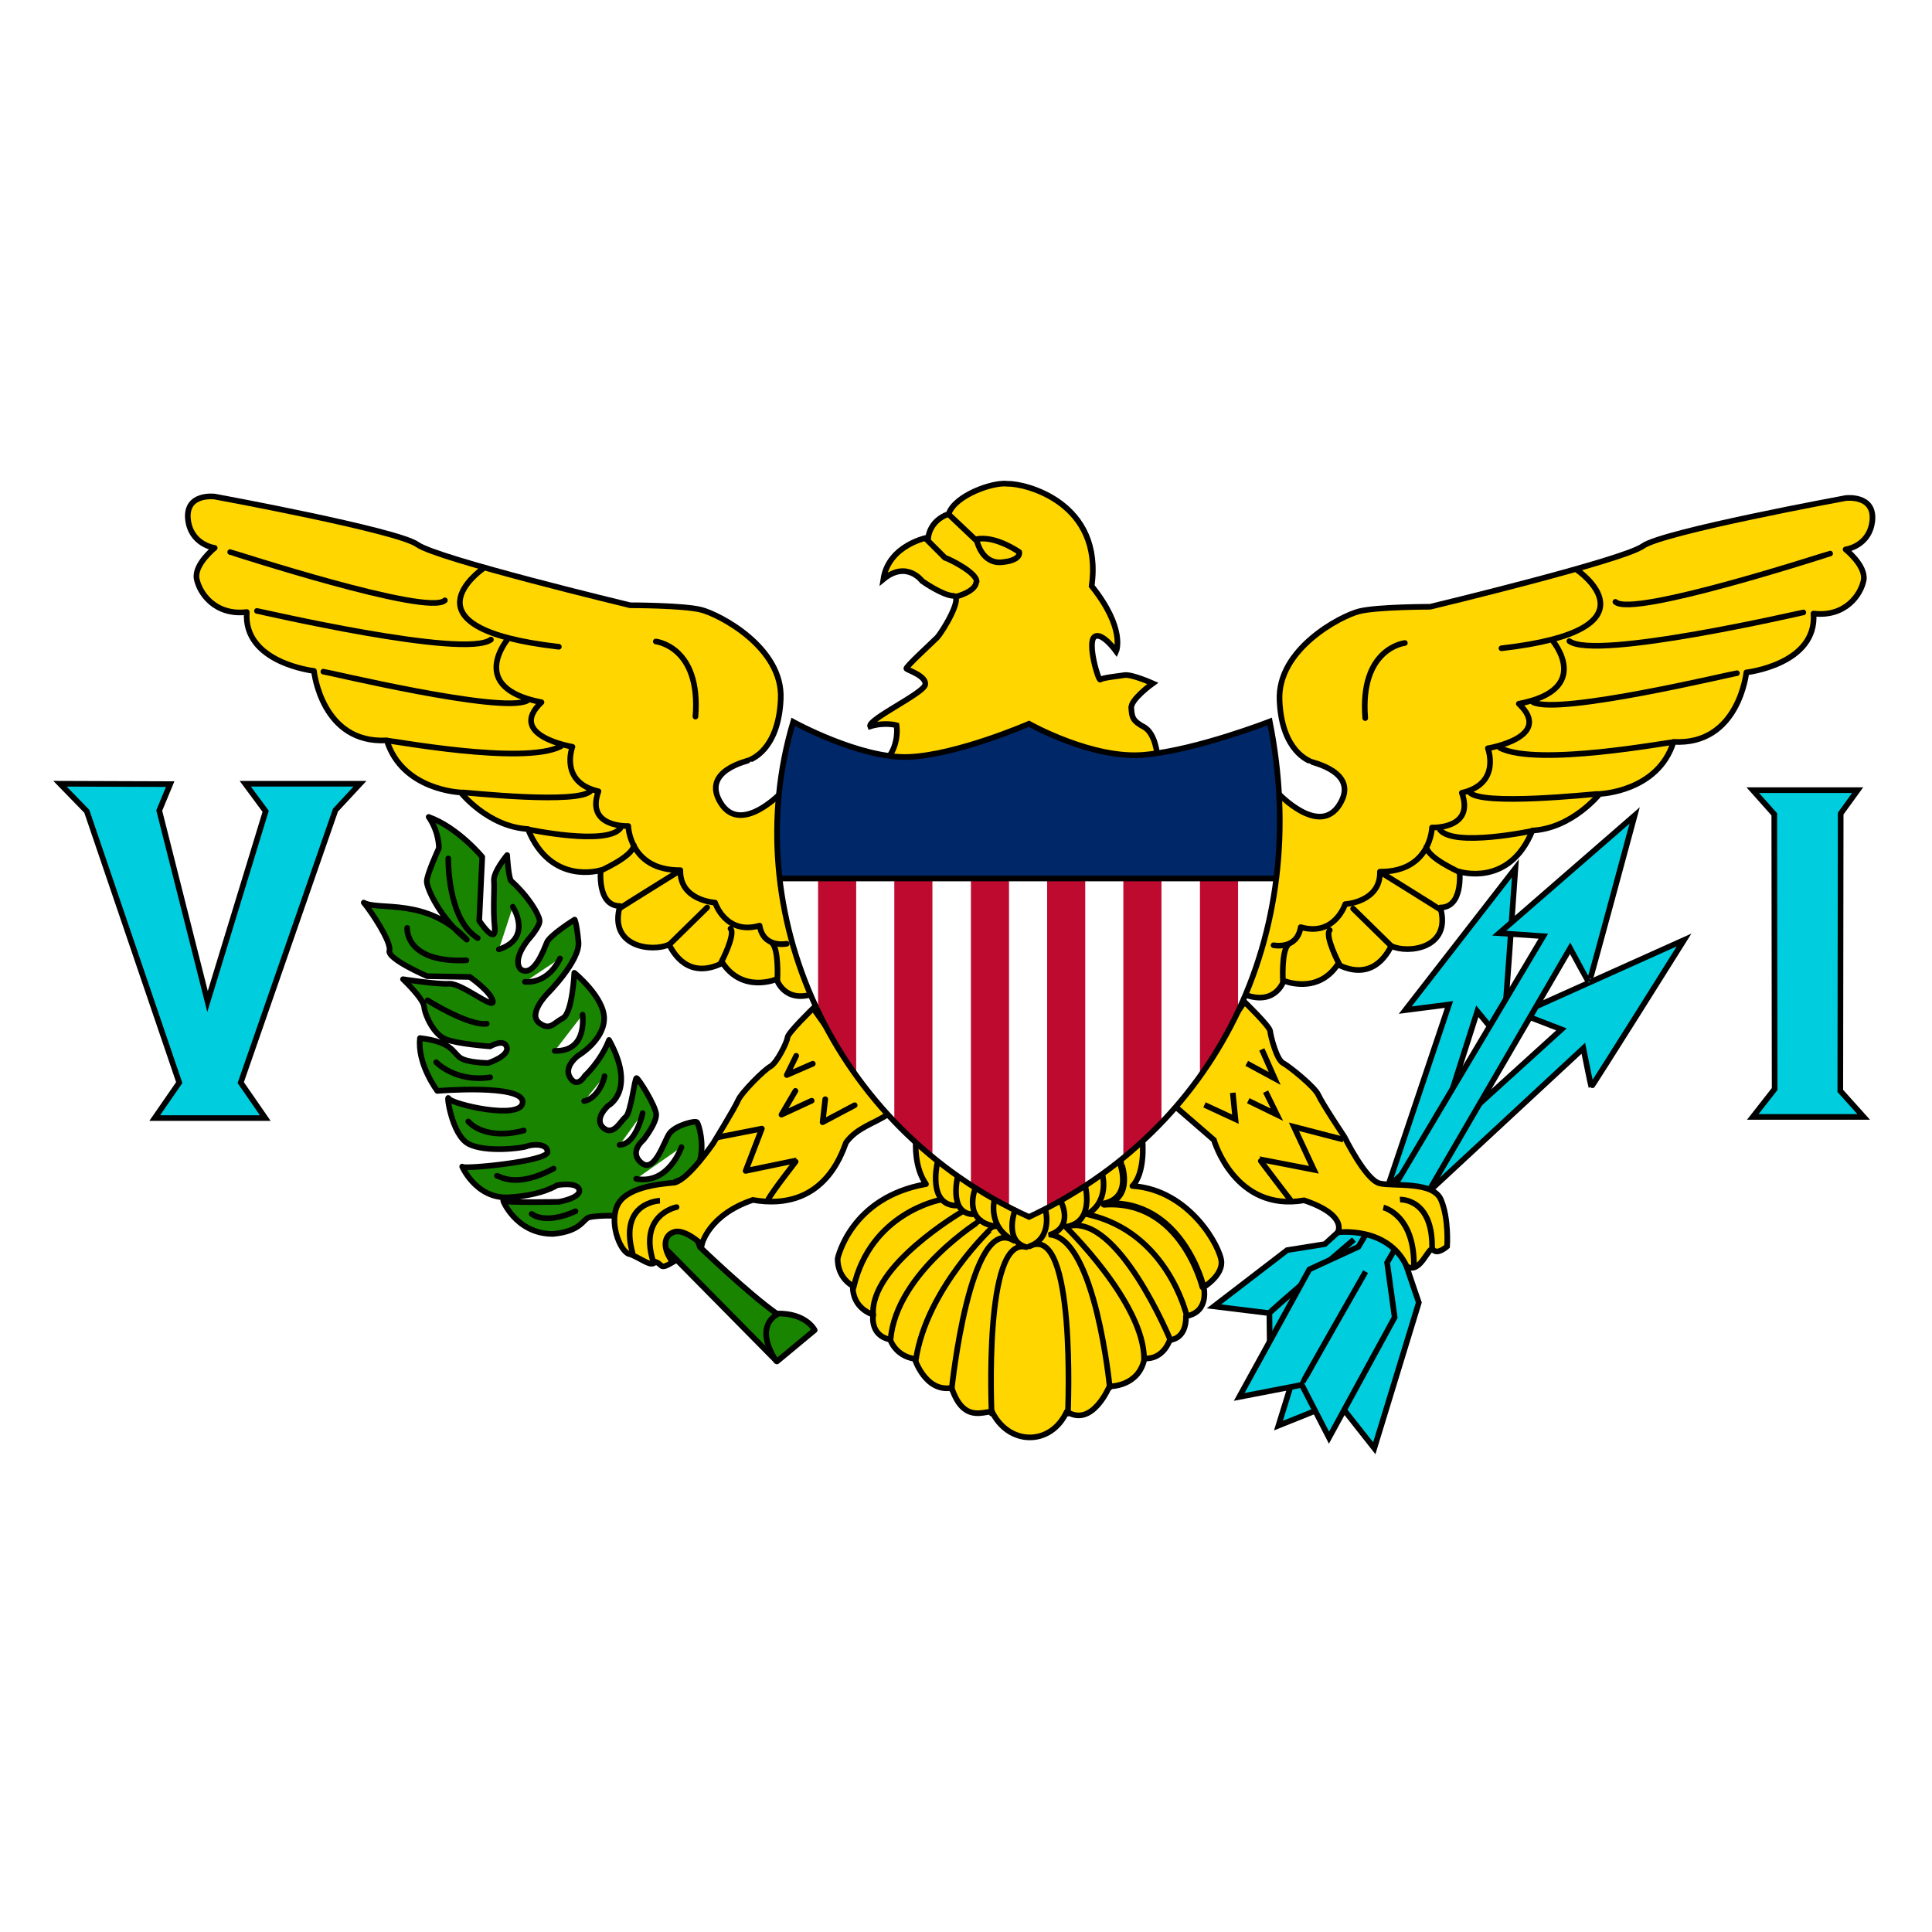 <svg xmlns="http://www.w3.org/2000/svg" height="512" width="512" viewBox="0 0 512 512"><style>.prefix__st0{fill:#fff}.prefix__st1,.prefix__st2,.prefix__st4{stroke:#000;stroke-width:1.496}.prefix__st1{stroke-linecap:round;stroke-linejoin:round;fill:#188400}.prefix__st2,.prefix__st4{fill:#00cede}.prefix__st4{fill:#ffd600;stroke-width:1.496}.prefix__st4,.prefix__st5{stroke-linecap:round;stroke-linejoin:round}.prefix__st5,.prefix__st6{fill:#ffd600;stroke:#000;stroke-width:1.496}.prefix__st11{fill:#be0a2f}</style><path class="prefix__st0" d="M0 0h512v512H0z"/><path class="prefix__st1" d="M205.9 360.8l10-8.3s-2.2-4.6-10.1-4.4c-7.4-5.2-20.3-17.6-20.3-17.6l-6.4-17.4s5.2-1.5 6.4-5.7c1.2-4.2-.3-9.5-.8-10s-5.7.8-7.3 3c-1.5 2.2-3.9 10.6-7.4 7.8-3.5-2.9.5-6.1.5-6.1s3.5-4.4 3.4-6.8c-.2-2.4-4.7-9.5-5.2-9.6-.5-.2-1.5 9.3-2.9 10.3-1.3 1-3.2 5.2-5.9 2.9-2.7-2.4 1.3-5.9 1.3-5.9s7.6-4 .2-17.4c-2.2 5.7-6.4 9.5-6.4 9.5s-2 3.5-3.9.5 2.2-5.9 2.2-5.9 6.6-3.9 6.8-9.6c.2-5.7-7.9-12.3-7.9-12.3s-.5 10.6-3 12c-2.5 1.3-3.5 3.5-6.4 1.2-2.9-2.4 2.2-7.6 2.2-7.6s8.8-8.8 8.3-13.8c-.5-5.1-1-5.9-1-5.9s-6.6 4.1-7.4 6.1c-.8 2-3.5 9.3-6.9 7.1-2.4-2.7 2-7.9 2-7.9s3.2-3.5 3-5.1c-.2-1.5-2.7-6.1-7.6-10.5-.7-1.3-1-6.8-1-6.8s-3.7 4.4-3.5 6.8c.2 2.4-.3 7.1.2 12.3.5 5.2-4.1-1.7-4.1-1.7l.8-16.9s-6.4-7.8-14.2-10.6c2.9 4.2 2.7 8.3 2.7 8.3s-3.2 6.9-3.2 8.8 3.7 10 10.6 15.4c-10.5-11.3-23.5-7.6-27.3-9.8 1.9 2.2 7.4 10.5 6.8 12.7-.7 2.2 10 6.8 10 6.8l11.3.2s5.6 3.9 6.1 6.4c.5 2.5-8.1-4.7-11.5-4.6-3.4.2-12.3-1.2-12.3-1.2s5.4 5.1 5.6 7.3c.2 2.2 2.5 7.3 5.7 8.6 3.2 1.3 11.8 1.9 11.8 1.9s3.7-2.2 4.4.2c.7 2.4-4.9 4.2-4.9 4.2s-5.7 0-7.6-1.5c-1.9-1.5-2.2-4.1-10.5-5.1-.8 6.9 4.6 14 4.6 14s22.8-1.9 22.6 3c-.2 4.9-18.9.5-19.6-1-.7-1.5.8 9.6 5.2 12 4.4 2.4 14.2 1.2 15.4.7 1.2-.5 5.6-1 5.6 1.5s-22.3 4.6-22.6 3.9c-.3-.7 3.4 8.6 12.3 8.1s12.8-3.2 12.8-3.2 5.4-1 5.9 1.2-5.4 3.2-5.4 3.2-14.2.3-14.7-.3c-.5-.7 3.2 8.9 13.2 8.8 7.4-.7 7.9-3.9 9.5-4.4 2.2-.5 6.9-.5 7.6-.3s12.5 8.4 12.5 8.4l29.7 30.1zM118.8 227.5s-.3 16.2 7.8 21.1M135.9 240.3s5.4 8.3-3.7 11.3M107.9 245.9s-.7 9.3 15.7 8.6M148.4 254s-2.7 6.6-9.3 6.2M154.4 268.9c0 .8 1.2 9.8-7.4 9.6M113.3 265.1s10.8 6.8 15.7 6.2M115.6 281.5s5.1 5.4 14.3 4M160.2 285.2c0 .7-1.7 5.9-5.4 6.6M124.1 297.2s4.1 5.2 14.7 2.4M170.3 295s-1.7 8.3-6.1 8.4M180.6 304s-3.4 10-12 8.4M140.9 321.7s3.4 3 11.6-.7M131.7 311.6c.7 0 4.9 3.5 15-1.9M205.9 348.4s-6.3 2.8-.2 12.3"/><g><path class="prefix__st2" d="M401.6 230.1s-3.2 46-3.4 45.9c-.2-.1-6.7-8-6.7-8l-20.2 63.4 4.7 13.8-11.8 38.6-9.7-12.3-15.7 6.3 12.6-40.7 11.6-8.4 21-62.5-11.6 1.5 29.2-37.6z"/><path class="prefix__st2" d="M446.3 249.1s-24.5 39.1-24.6 38.9c-.1-.2-2.1-10.2-2.1-10.2l-40.2 37.3-42.9 41.4-.1-8.5-14.7-1.8 19.4-14.9 10-1.6 62.7-56.9-10.9-4.2 43.4-19.5z"/><path d="M336.5 347.9c.3-.6 22.3-19.4 22.3-19.4" fill="#00cede" stroke="#000" stroke-width="1.527"/><path class="prefix__st2" d="M433.2 216.1s-12 44.5-12.1 44.4c-.1-.1-5-9.2-5-9.2l-48.5 83.3 2 14.5-17.4 31.9-7.2-14-16.6 3.2 18.6-33.8 13-6 49-82.3-11.7-.8 35.9-31.2zM345.2 366.5c0-.3 16.7-29.5 16.7-29.5"/></g><g><g id="prefix__wing"><path class="prefix__st4" d="M207.3 209.8s-10.9 11.7-16.3 3 7.6-11.2 7.7-11.4c.2-.2 7.6-2.5 8.2-16.1.7-13.7-16.3-22.5-21.1-23.7-4.8-1.2-18.8-1.2-18.8-1.2s-51.2-12.3-56.4-16.1c-5.3-3.8-53.7-12.7-53.7-12.7s-7.7-1-7.1 5.9c.7 6.9 7.1 7.7 7.1 7.7s-5.4 4.3-4.8 8.1c.7 3.8 4.8 9.9 13.3 8.9-1 13.5 17.8 15.6 17.8 15.6s2 19.4 19.3 18.4c4.1 13.3 19.6 13.8 19.6 13.8s7.2 9.1 17.8 9.7c6.1 15.1 19.3 10.9 19.3 10.9s-1 9.5 5.1 9.5c-3.1 10.9 8.6 12.3 13 10.2 1.2 2.3 5.1 9.4 14.2 4.9 5.4 8.1 14.3 4.3 14.3 4.3s2 6.4 9.7 3.9c7.8-2.2-8.3-53.3-8.2-53.6z"/><path class="prefix__st5" d="M173.8 170s12 1.3 10.5 19.9M128 150.7s-23 15.8 20.1 20.7"/><path class="prefix__st5" d="M134.6 169.3c-.2.3-10.9 13 8.9 16.8-9.4 8.9 8.2 11.8 8.2 11.8s-3.6 9.4 6.9 11.8c-3.5 9.7 7.9 9.2 7.9 9.2s.3 11.8 13.8 11.7c-.2 8.1 9.2 8.6 9.2 8.6s2.8 8.7 11.8 6.1c1 6.1 7.2 4.8 7.2 4.8M206 259.8s.5-8.4-1.5-10M191 255.2c.2-.2 4-7.7 2.6-9.1M177.2 250.5l10.2-10M164.4 240.6c.2-.2 15.5-9.7 15.5-9.7M158.9 230.9c.2-.2 8.7-3.8 9.1-6.9M140 219.8s20.7 4.4 24.4-.3M122.7 210c.8 0 31.1 3.3 33.9-.5M102.7 196.3c.5-.2 35.9 6.6 45.9 1.5M85.7 178c.8 0 47.1 11.2 54 7.7M68.1 161.9c.3 0 55.1 12.8 62 7.6M61 146.3c.2 0 52.5 17.1 56.9 12.8"/></g><g id="prefix__wing_1_"><path class="prefix__st4" d="M338.7 210.2s10.9 11.7 16.3 3-7.6-11.2-7.7-11.4c-.2-.2-7.6-2.5-8.2-16.1-.7-13.7 16.3-22.5 21.1-23.7 4.8-1.2 18.8-1.2 18.8-1.2s51.2-12.3 56.4-16.1c5.3-3.8 53.7-12.7 53.7-12.7s7.7-1 7.1 5.9c-.7 6.9-7.1 7.7-7.1 7.7s5.4 4.3 4.8 8.1c-.7 3.8-4.8 9.9-13.3 8.9 1 13.5-17.8 15.6-17.8 15.6s-2 19.4-19.3 18.4c-4.1 13.3-19.6 13.8-19.6 13.8s-7.2 9.1-17.8 9.7c-6.1 15.1-19.3 10.9-19.3 10.9s1 9.5-5.1 9.5c3.1 10.9-8.6 12.3-13 10.2-1.2 2.3-5.1 9.4-14.2 4.9-5.4 8.1-14.3 4.3-14.3 4.3s-2 6.4-9.7 3.9c-7.8-2.3 8.4-53.3 8.2-53.6z"/><path class="prefix__st5" d="M372.3 170.4s-12 1.3-10.5 19.9M418 151.1s23 15.8-20.1 20.7"/><path class="prefix__st5" d="M411.4 169.7c.2.3 10.9 13-8.9 16.8 9.4 8.9-8.2 11.8-8.2 11.8s3.6 9.4-6.9 11.8c3.5 9.7-7.9 9.2-7.9 9.2s-.3 11.8-13.8 11.7c.2 8.1-9.2 8.6-9.2 8.6s-2.8 8.7-11.8 6.1c-1 6.1-7.2 4.8-7.2 4.8M340 260.2s-.5-8.4 1.5-10M355 255.6c-.2-.2-4-7.7-2.6-9.1M368.8 250.8l-10.2-10M381.6 241c-.2-.2-15.5-9.7-15.5-9.7M387.1 231.3c-.2-.2-8.7-3.8-9.1-6.9M406 220.2s-20.7 4.4-24.4-.3M423.3 210.4c-.8 0-31.1 3.3-33.9-.5M443.4 196.7c-.5-.2-35.9 6.6-45.9 1.5M460.3 178.4c-.8 0-47.1 11.2-54 7.7M477.9 162.3c-.3 0-55.1 12.8-62 7.6M485 146.7c-.2 0-52.5 17.1-56.9 12.8"/></g><path class="prefix__st6" d="M306.8 201.8c0-2.5-.8-7.3-3.4-9-3.4-1.8-3.4-2.8-3.6-5.1-.3-2.3 5.7-6.6 5.7-6.6s-5.4-2.4-7.4-2.2c-2 .3-5.9.7-6.5 1.2-.5.5-3.5-9.7-1.6-11.3 1.9-1.6 5.8 3.8 5.8 3.8s2.6-5.9-6.5-17.3c3.1-22.1-17.5-27.2-22.3-27.1-3.9-.5-14 3.1-15.6 8-5.1 1.8-5.4 6.2-5.4 6.2s-10.5 1.9-11.9 11.1c6.2-5.1 10.3.5 10.3.5s5.4 3.8 8.2 3.9c2.8.1-2.7 9.4-4.3 11.1-1.6 1.6-8.4 7.8-8.1 8.2.3.4 5.3 1.9 5 4.2-.3 2.3-15.4 9.3-14.6 11.1 3.9-1.2 7-.3 7-.3.5 3.8-1 8.2-3.6 9.7l72.8-.1z"/><path d="M245.5 142.9l4.9 4.9c1.3.4 8.8 4.1 8.4 6.5" fill="#ffd600" stroke="#000" stroke-width="1.495"/><path d="M258.7 154.4c-.4 2.5-5.3 3.7-5.3 3.7" fill="#ffd600" stroke="#000" stroke-width="1.495" stroke-linecap="round"/><path class="prefix__st6" d="M251.4 136.3l7.5 7.1s1.3 6.1 6.6 5.6 4.6-2.7 4.6-2.7-6.4-4.5-11.4-3.4"/><g><path class="prefix__st6" d="M329.8 265.5s6.6 6.4 6.8 7.7c.1 1.3 1.7 7.6 3.4 8.5s8.5 6.4 9.4 8.5c.9 2.1 6.9 11.1 6.9 11.1s5.6 11.4 9.3 12.3c3.7.9 14.2-.7 16.3 4.4 2.1 5 1.6 12.3 1.6 12.3s-2.5 2.3-3.7.9c-1.2-1.3-3.3 6.6-7 4.4-5.1-10.8-18.3-9-18.3-9s2.9-4.5-8.9-8.5c-18.4 3.2-23.9-16-23.9-16l-10.5-9.1 18.6-27.5z"/><path class="prefix__st6" d="M319.2 292.8l8.2 3.8-.7-7M330.8 291.7l7.6 3.7-3-6.1M330.4 281.8l7.4 4-3.4-7.7M342.2 318.3s-8.5-11.1-8.4-11.1c.1 0 14.4 2.8 14.4 2.8l-5.3-11.4L356 302M366.6 320s8.4 1.9 8.1 15.8M371 317.9s9-.5 8.5 13.5"/></g><g><path d="M215.5 267.2s-6.6 6.4-6.8 7.7c-.1 1.3-2.8 6.7-4.5 7.7-1.7.9-7.7 6.9-8.6 9-.9 2.1-6.6 11.4-6.6 11.4s-6.5 9.5-10.2 10.4c-4.5.4-13.2 1.3-15.3 6.3-2.1 5 1.2 12.7 3.6 12.7 3.7 1.6 5.4 3.4 6.6 2 2 .6.9 2.3 4.6.1-2.8-3.6-2.5-7.1.3-8 2.8-1 7.4 3.3 7.4 3.3s1.7-7.8 13.5-11.8c18.4 3.2 23.4-11.7 24.7-15.2 2.9-4 7.4-5 11.1-7.5l-19.8-28.1h0z" fill="#ffd600" stroke="#000" stroke-width="1.496" stroke-linecap="round"/><path class="prefix__st5" d="M226.5 292.9l-8.5 4.5.7-6.1M215.1 291.7l-8 3.7 3.7-6.3M215.4 281.9l-6.9 3 2.5-5.1M203.4 318.2c1.3-2.6 7.8-10.7 7.7-10.7-.1 0-13.5 2.8-13.5 2.8l4.3-11.2-11.7 2.3M179.3 319.9s-10.1 1.9-6.2 14.4"/><path class="prefix__st6" d="M174.9 318.2s-11.1.3-7.2 14.1"/></g><g><path class="prefix__st5" d="M302.8 302.8s.7 8.1-2.7 11.5c15.3 1 23.5 16.5 23.6 20.2.1 3.7-4.7 6.6-4.7 6.6s1.6 6.6-4.7 7.7c.1 6.3-4.3 6.3-4.3 6.3s-1.6 5.2-6.7 4.9c-1.5 7.6-9.3 7.4-9.3 7.4s-4.5 11-11.3 6.7c-4.3 9.3-15.5 8.9-19.8 0-2.3-.1-7.6 3-10.7-6.3-7 1.2-9.8-7.7-9.8-7.7s-4.7-.4-6.5-5.1c-5.5-1.1-4.5-6.6-4.5-6.6s-5.5-1.5-5.4-7.6c-4.4-2.6-4-7.3-4-7.3s3.4-16.2 23.4-19.7c-3.2-4.5-2.7-11.1-2.7-11.1l60.1.1z"/><path class="prefix__st5" d="M287.7 314.7c0 .3 2.1 8.9-4.7 10.3 13.3-3.6 27.2 30.2 27.2 30.2"/><path class="prefix__st5" d="M292.2 311.5s1.8 6.9-4.1 10.3c21.4 4.7 26.4 26.9 26.4 26.9"/><path d="M296.9 308.1c0-.1 3.7 9.3-4.3 11 20.5-1.5 26.2 21.9 26.2 21.9" fill="none" stroke="#000" stroke-width="1.869" stroke-linecap="round" stroke-linejoin="round"/><path class="prefix__st5" d="M281.2 318.5s3.4 6.6-2.9 8.7c12 1.2 15.8 40.5 15.8 40.5"/><path class="prefix__st5" d="M277.1 320.8s1.9 7.3-4.3 9.5c12.5-6.6 10.2 44.3 10.2 44.3M268.8 321.3s-2.6 7.7 3.2 9.2c-11.4-3.2-9.2 44.1-9.2 44.1"/><path class="prefix__st5" d="M263.5 318.2s-1.8 7 5.2 10.6c-11.7-7.4-16.5 39.4-16.5 39.4M282 324.7s21.3 20.5 21.2 35.6M248.4 308.2c0 .1-2.6 11 4.9 11.3M253.7 312.2c0 .3-2.1 9.2 4 9.6M258.5 314.8s-3.7 8.9 5.4 10.2M263.2 325.1c-.1 0-17.7 16.4-20.5 35.3M259.9 323.4c-.1 0-22.4 13.9-23.9 31.6M255 321.1s-24.7 14.4-23.6 27.5M249.1 318s-18.4 3.4-22.9 23.2"/></g></g><g><path class="prefix__st0" d="M210.2 191.3s17.8 9.8 30.6 9.3 31.9-8.8 31.9-8.8 17 9.6 30.8 8.2c13.8-1.3 33-8.8 33-8.8 11.4 57.1-14.6 108.3-63.8 131.3-52.2-23.7-77.5-81-62.5-131.2z"/><path class="prefix__st11" d="M216.8 232.8v35.7l10.1 17.1v-52.7h-10.1zM237 232.8v64.6l10.1 9.4v-74H237zM257.3 232.8v81.7l10.1 5.6v-87.3h-10.1zM328.1 232.8v35.7L318 285.7v-52.9h10.1zM307.8 232.8v64.9l-10.1 9.2v-74.1h10.1zM287.6 232.8v81.5l-10.1 6v-87.5h10.1z"/><path d="M210.2 191.3s4.5 2.5 10.5 4.9c6 2.4 13.7 4.7 20.1 4.5 12.8-.5 31.9-8.8 31.9-8.8s17 9.6 30.8 8.2c13.8-1.3 33-8.8 33-8.8 2.8 16.6 4.2 25 1.7 41.5H206.7c-1.7-16.4-1.6-23.8 3.5-41.5z" fill="#002768"/><path d="M338.2 232.8H206.7m3.5-41.5s17.8 9.8 30.6 9.3 31.9-8.8 31.9-8.8 17 9.6 30.8 8.2c13.8-1.3 33-8.8 33-8.8 11.4 57.1-14.6 108.3-63.8 131.3-52.2-23.7-77.5-81-62.5-131.2h0z" fill="none" stroke="#000" stroke-width="1.496"/></g><g><path class="prefix__st2" d="M15.9 207.7l29.2.1-2.9 7L55 265.4 70.4 215l-5.4-7.3h30.4l-6.5 7-25.1 72.2 6.5 9.4H41l6.5-9.4L23 215l-7.1-7.3zM464.5 209.4h27.8l-4.5 6.2-.1 73.5 6.2 6.9h-29.4l5.8-7.4-.1-72.8-5.7-6.4z"/></g></svg>
